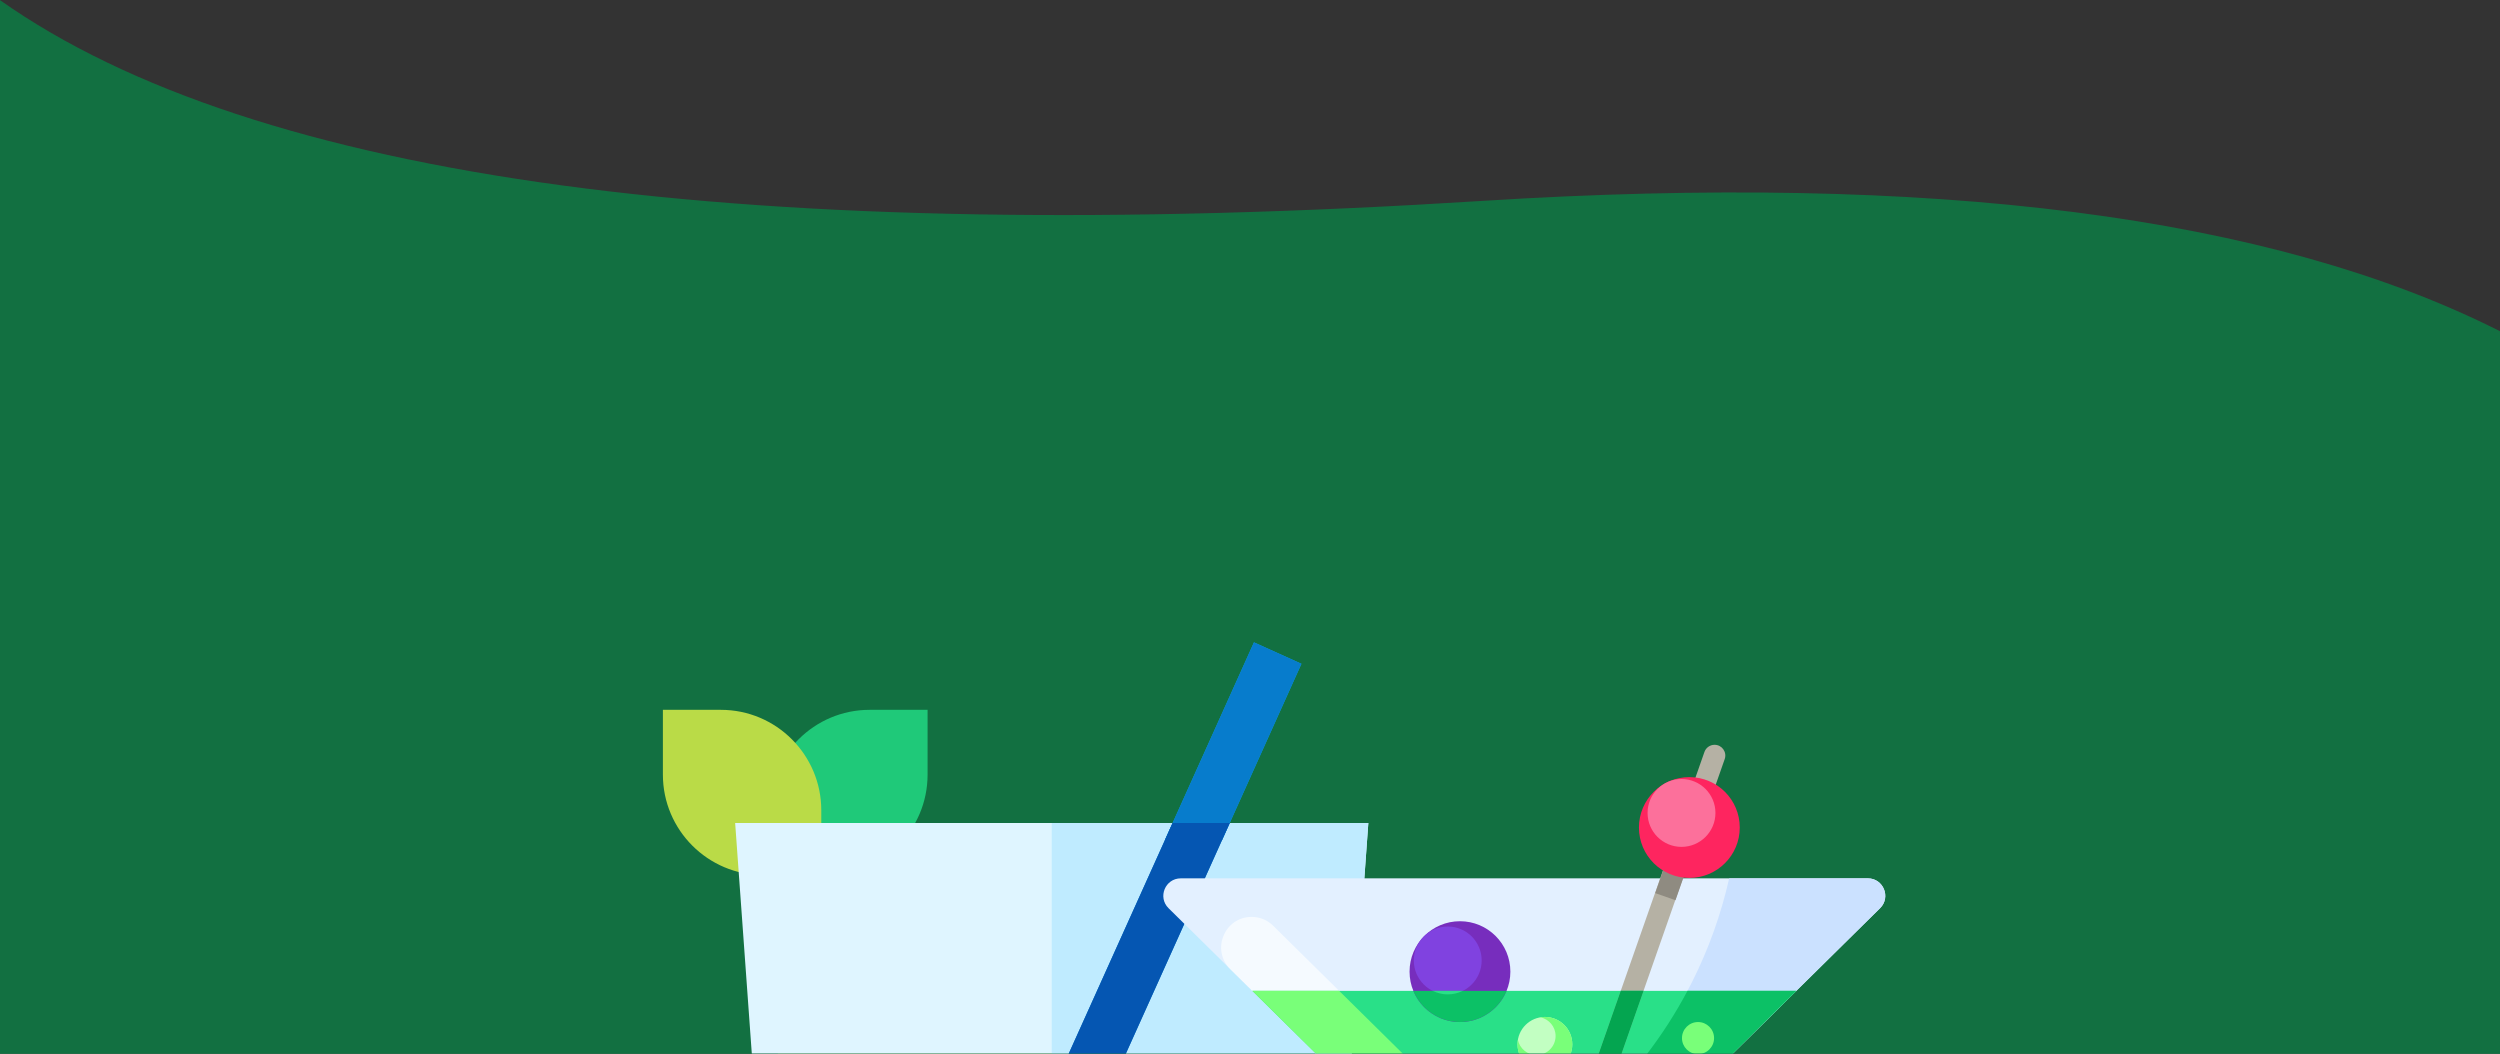 
<svg width="1440px" height="607px" viewBox="0 0 1440 607" version="1.1" xmlns="http://www.w3.org/2000/svg" xmlns:xlink="http://www.w3.org/1999/xlink">
    <rect x="0" y="0" width="1440" height="607" fill="#333333" stroke="none"/>
    <!-- Generator: Sketch 49.3 (51167) - http://www.bohemiancoding.com/sketch -->
    <desc>Created with Sketch.</desc>
    <defs>
        <path d="M0,0.082 C146.904,103.822 431.596,142.364 854.074,115.707 C1113.271,99.352 1308.58,124.382 1440,190.795 L1440,607 L0,607 L0,0.082 Z" id="path-1"></path>
    </defs>
    <g id="Web" stroke="none" stroke-width="1" fill="none" fill-rule="evenodd">
        <g id="Landing-Page" transform="translate(0, -1549)">
            <g id="Call-to-action" transform="translate(0, 1549)">
                <g id="005-mojito-+-006-martini-Mask">
                    <g id="BG">
                        <mask id="mask-2" fill="white">
                            <use xlink:href="#path-1"></use>
                        </mask>
                        <use id="Mask" fill="#127041" xlink:href="#path-1"></use>
                        <g id="005-mojito" mask="url(#mask-2)">
                            <g transform="translate(381, 370)">
                                <g>
                                    <path d="M119.89,38.864 C88,38.864 62.057,64.808 62.057,96.697 L62.057,134.043 L95.453,134.043 C127.343,134.043 153.286,108.099 153.286,76.21 L153.286,38.864 L119.89,38.864 Z" id="Shape" fill="#1FC979" fill-rule="nonzero"></path>
                                    <path d="M34.224,38.864 L0.828,38.864 L0.828,76.21 C0.828,108.099 26.771,134.043 58.661,134.043 L92.057,134.043 L92.057,96.697 C92.057,64.808 66.114,38.864 34.224,38.864 Z" id="Shape" fill="#BADB47" fill-rule="nonzero"></path>
                                    <polygon id="Shape" fill="#BADB47" fill-rule="nonzero" points="66.053 222.722 81.737 439.987 367.872 439.987 383.556 222.722"></polygon>
                                    <polygon id="Shape" fill="#1FC979" fill-rule="nonzero" points="383.556 222.722 224.804 222.722 224.804 439.987 367.872 439.987"></polygon>
                                    <path d="M67.781,454.987 L381.828,454.987 L407.163,104.043 L42.447,104.043 L67.781,454.987 Z M353.916,424.987 L95.693,424.987 L82.175,237.722 L367.434,237.722 L353.916,424.987 Z" id="Shape" fill="#DFF5FF" fill-rule="nonzero"></path>
                                    <polygon id="Shape" fill="#BFEBFF" fill-rule="nonzero" points="407.163 104.042 224.804 104.042 224.804 237.722 367.434 237.722 353.916 424.987 224.804 424.987 224.804 454.987 381.828 454.987"></polygon>
                                    <polygon id="Shape" fill="#09A1E5" fill-rule="nonzero" points="368.623 12.345 341.281 0 289.918 114.043 322.82 114.043"></polygon>
                                    <polygon id="Shape" fill="#077CCC" fill-rule="nonzero" points="368.623 12.345 341.281 0 289.918 114.043 322.82 114.043"></polygon>
                                    <polygon id="Shape" fill="#077CCC" fill-rule="nonzero" points="294.422 104.042 234.216 237.722 267.117 237.722 327.324 104.042"></polygon>
                                    <polygon id="Shape" fill="#0556B2" fill-rule="nonzero" points="294.422 104.042 234.216 237.722 267.117 237.722 327.324 104.042"></polygon>
                                </g>
                            </g>
                        </g>
                        <g id="006-martini" mask="url(#mask-2)">
                            <g transform="translate(670, 429)">
                                <g id="Group" stroke-width="1" fill="none" fill-rule="evenodd">
                                    <path d="M270.271,502.249 L252.255,495.809 C231.638,488.44 217.877,468.908 217.877,447.013 L217.877,313.041 C217.877,296.126 224.654,279.916 236.694,268.034 L412.922,94.122 C419.314,87.814 414.847,76.929 405.867,76.929 L10.133,76.929 C1.152,76.929 -3.314,87.814 3.078,94.122 L179.307,268.033 C191.347,279.915 198.124,296.125 198.124,313.04 L198.124,447.013 C198.124,468.907 184.363,488.439 163.747,495.808 L145.73,502.248 C140.424,504.145 141.785,511.999 147.42,511.999 L268.58,511.999 C274.216,512 275.577,504.146 270.271,502.249 Z" id="Shape" fill="#E3F0FF" fill-rule="nonzero"></path>
                                    <path d="M141.562,181.418 L63.318,104.204 C60.03,100.96 55.598,99.141 50.979,99.141 C35.272,99.141 27.46,118.179 38.64,129.212 L116.884,206.426 C120.172,209.67 124.604,211.489 129.223,211.489 C144.93,211.489 152.742,192.45 141.562,181.418 Z" id="Shape" fill="#F5FAFF" fill-rule="nonzero"></path>
                                    <path d="M217.874,313.044 L217.874,447.014 C217.874,468.91 231.635,488.436 252.255,495.809 L270.274,502.248 C275.577,504.146 274.211,512.001 268.577,512.001 L147.423,512.001 C141.788,512.001 140.422,504.146 145.726,502.248 L163.745,495.809 C184.366,488.437 198.126,468.911 198.126,447.014 L198.126,313.044 C198.126,296.13 191.346,279.918 179.303,268.036 L171.9,260.734 C248.959,228.322 307.266,160.111 326.009,76.925 L405.871,76.925 C414.851,76.925 419.31,87.813 412.922,94.121 L236.697,268.036 C224.654,279.918 217.874,296.13 217.874,313.044 Z" id="Shape" fill="#CBE1FF" fill-rule="nonzero"></path>
                                    <path d="M257.117,247.879 L364.686,141.724 L51.314,141.724 L158.883,247.879 C171.969,260.793 189.615,268.034 208,268.034 C226.385,268.034 244.031,260.793 257.117,247.879 Z" id="Shape" fill="#29E088" fill-rule="nonzero"></path>
                                    <path d="M364.69,141.72 L257.117,247.877 C250.568,254.335 242.894,259.378 234.548,262.803 C226.201,266.228 217.192,268.036 208.001,268.036 C196.249,268.036 184.789,265.073 174.634,259.559 C229.275,235.845 274.243,194.051 301.995,141.72 L364.69,141.72 Z" id="Shape" fill="#0CC166" fill-rule="nonzero"></path>
                                    <g transform="translate(141, 101)" fill-rule="nonzero">
                                        <g id="Oval">
                                            <circle fill="#772DBD" cx="29.938" cy="29.66" r="29.034"></circle>
                                            <circle fill="#8042E0" cx="22.897" cy="23.222" r="19.547"></circle>
                                        </g>
                                        <g transform="translate(3, 40)" id="Shape">
                                            <path d="M0.091,0.722 C4.442,11.269 14.821,18.694 26.938,18.694 C39.055,18.694 49.434,11.269 53.785,0.722 L0.091,0.722 Z" fill="#0CC166"></path>
                                            <path d="M11.226,0.722 C13.842,2.021 16.779,2.77 19.897,2.77 C23.015,2.77 25.952,2.021 28.568,0.722 L11.226,0.722 Z" fill="#29E088"></path>
                                        </g>
                                    </g>
                                    <g transform="translate(204, 156)" fill-rule="nonzero">
                                        <circle id="Oval" fill="#C2FFC2" cx="15.863" cy="16.539" r="15.78"></circle>
                                        <path d="M31.645,16.54 C31.645,25.252 24.579,32.317 15.861,32.317 C7.149,32.317 0.084,25.251 0.084,16.54 C0.084,15.653 0.155,14.781 0.304,13.937 C1.333,18.931 5.752,22.698 11.051,22.698 C17.109,22.698 22.018,17.782 22.018,11.723 C22.018,6.431 18.258,2.004 13.264,0.975 C14.108,0.826 14.974,0.755 15.86,0.755 C24.58,0.756 31.645,7.822 31.645,16.54 Z" id="Shape" fill="#79FF79"></path>
                                    </g>
                                    <circle id="Oval" fill="#79FF79" fill-rule="nonzero" cx="308.063" cy="168.934" r="9.24"></circle>
                                    <g transform="translate(232, 0)" fill-rule="nonzero">
                                        <path d="M85.59,0 C82.961,0 80.619,1.661 79.75,4.142 L1.258,228.205 C0.107,231.49 1.891,235.092 5.233,236.151 C8.463,237.175 11.904,235.249 13.025,232.051 L91.431,8.234 C92.84,4.21 89.854,-1.95399252e-14 85.59,0 Z" id="Shape" fill="#B5B1A4"></path>
                                        <polygon id="Shape" fill="#8F8B81" transform="translate(62.42, 72.704) rotate(-70.678) translate(-62.42, -72.704) " points="46.761 66.513 78.078 66.513 78.078 78.894 46.761 78.894"></polygon>
                                        <g transform="translate(42, 18)" id="Oval">
                                            <circle fill="#FE255F" cx="29.064" cy="29.656" r="29.034"></circle>
                                            <circle fill="#FC709B" cx="24.547" cy="21.252" r="19.547"></circle>
                                        </g>
                                    </g>
                                    <path d="M276.673,141.72 L244.943,232.299 C243.808,235.523 240.282,237.221 237.048,236.096 C233.824,234.961 232.126,231.435 233.261,228.201 L263.554,141.72 L276.673,141.72 Z" id="Shape" fill="#29E088" fill-rule="nonzero"></path>
                                    <path d="M276.673,141.72 L244.943,232.299 C243.808,235.523 240.282,237.221 237.048,236.096 C233.824,234.961 232.126,231.435 233.261,228.201 L263.554,141.72 L276.673,141.72 Z" id="Shape" fill="#04A550" fill-rule="nonzero"></path>
                                </g>
                                <path d="M146.82,193.79 C146.82,202.82 139.82,211.49 129.22,211.49 C124.6,211.49 120.17,209.67 116.88,206.43 L51.32,141.72 L101.34,141.72 L141.56,181.42 C145.2,185.01 146.82,189.44 146.82,193.79 Z" id="Shape" fill="#79FF79" fill-rule="nonzero"></path>
                            </g>
                        </g>
                    </g>
                </g>
            </g>
        </g>
    </g>
</svg>
